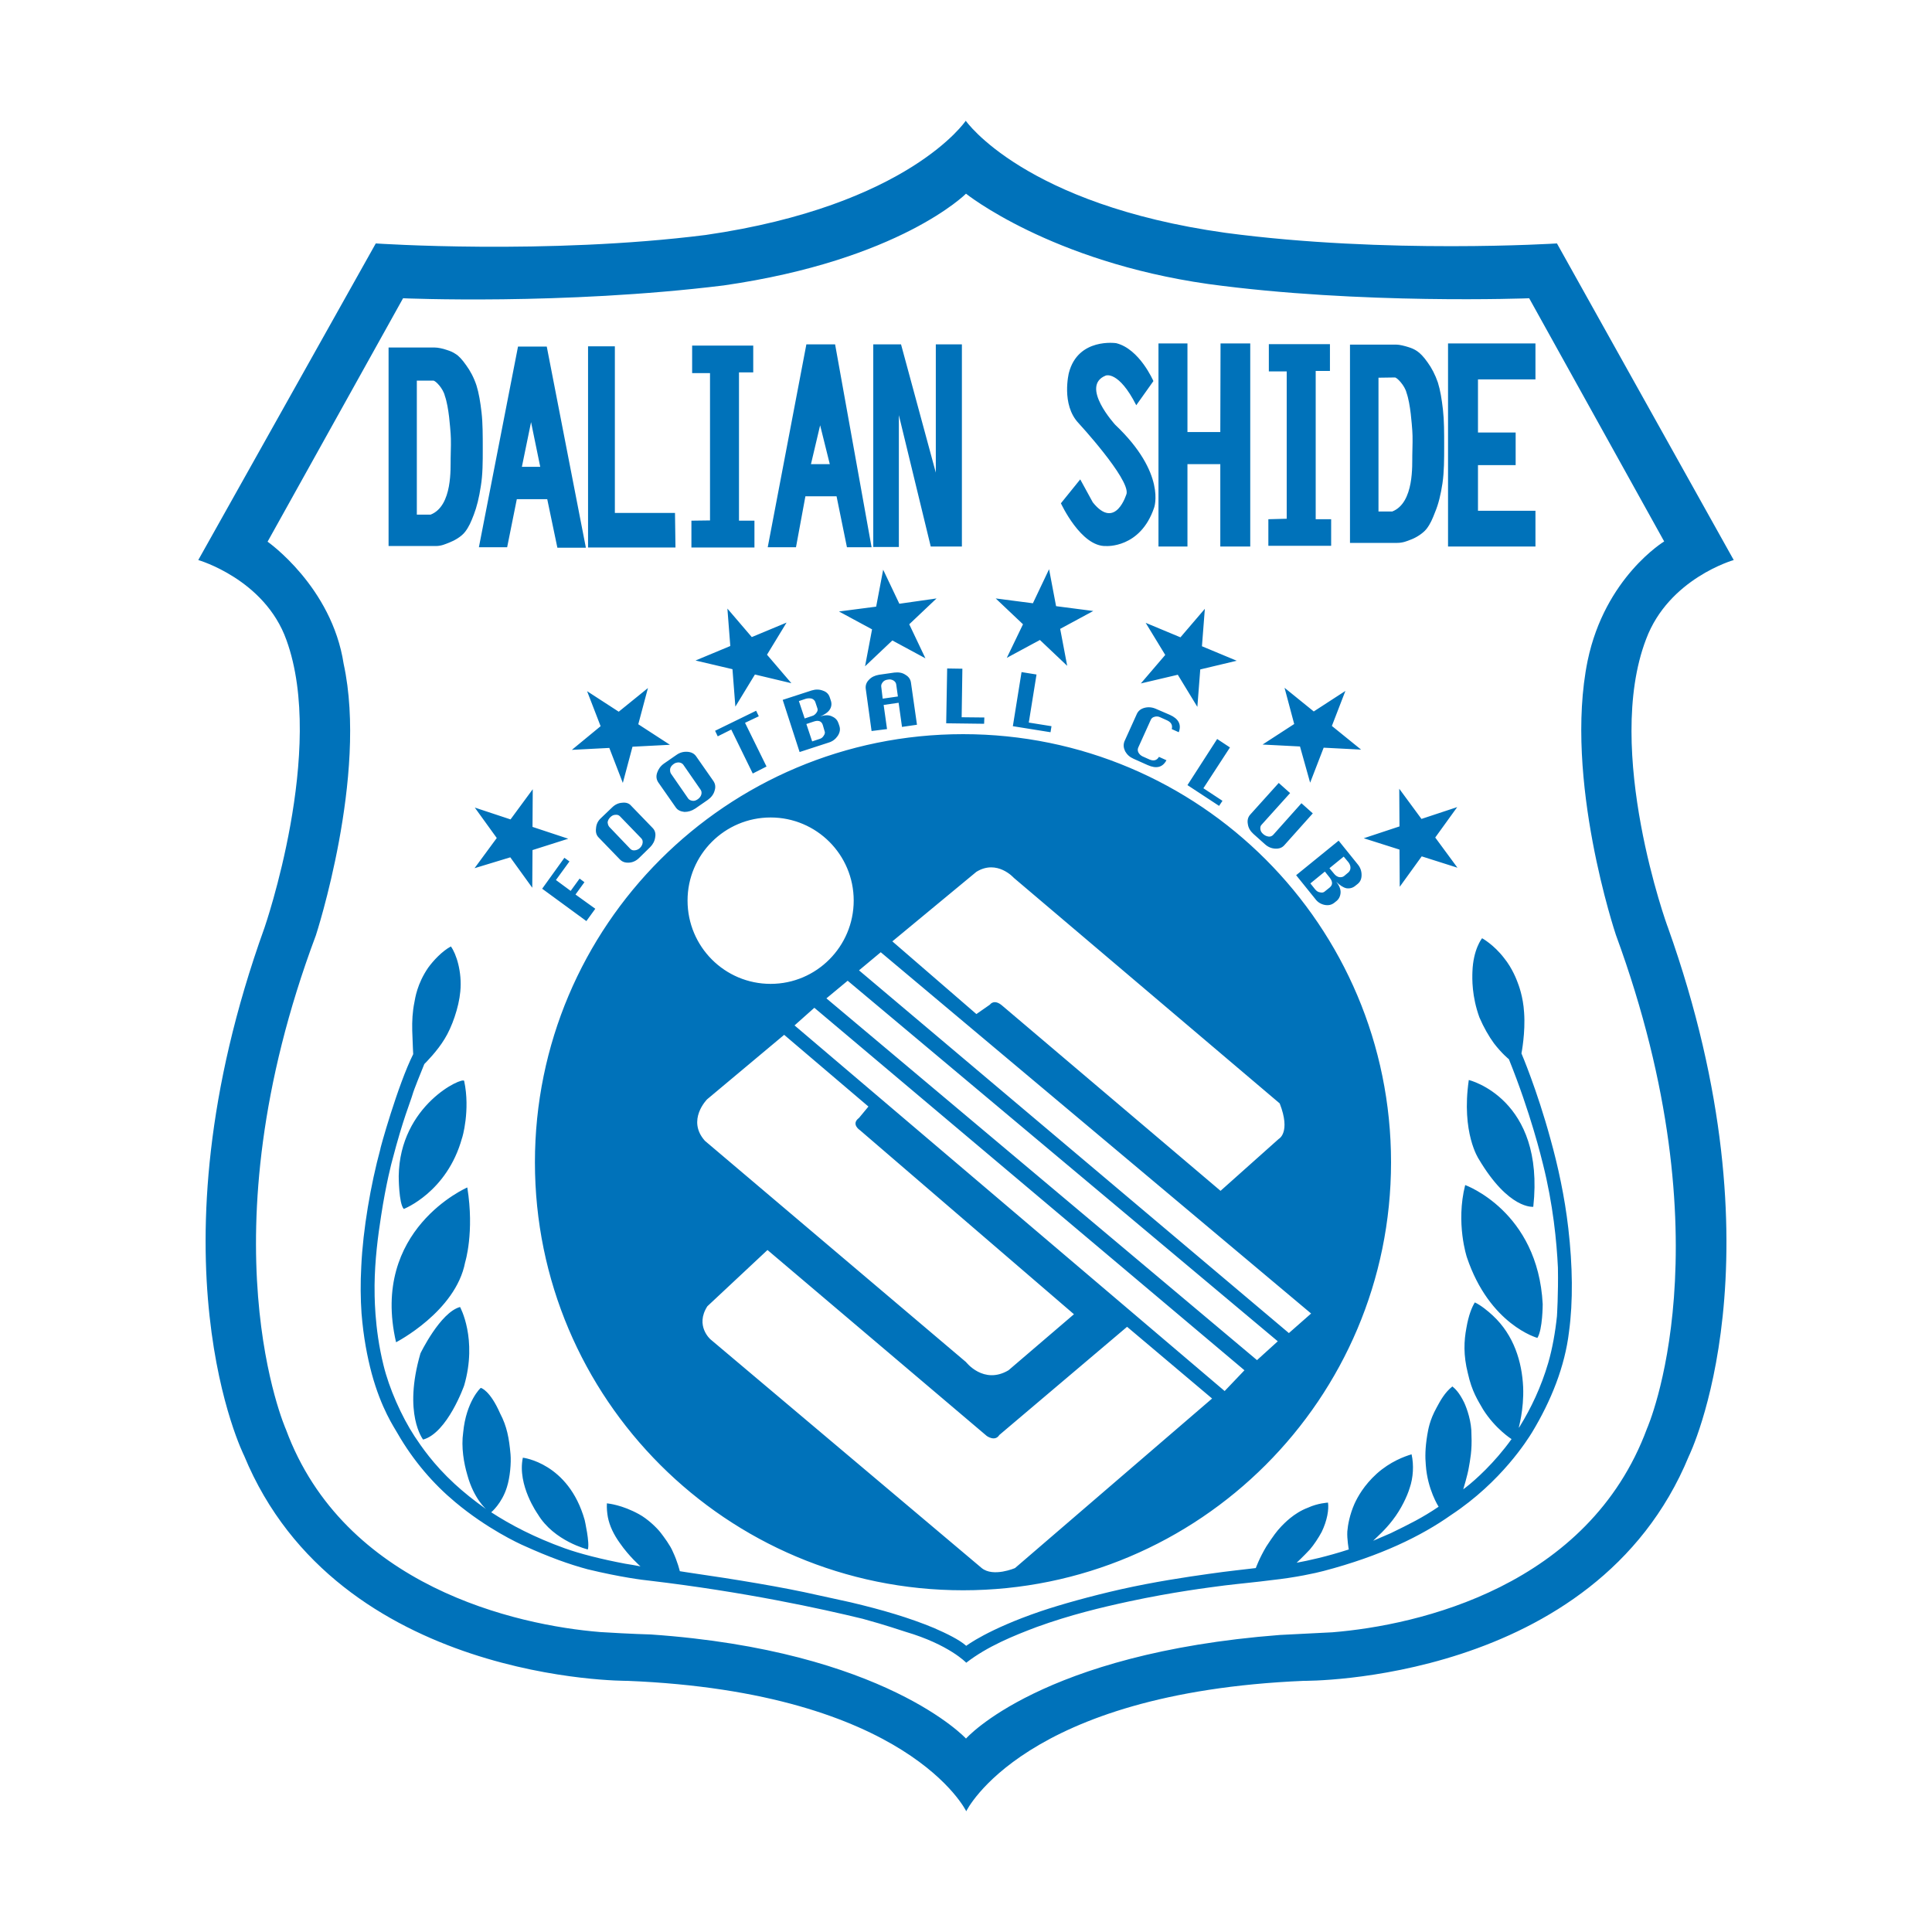 <?xml version="1.0" encoding="utf-8"?>
<!-- Created by @FCLOGO 2023-11-13 GMT+8 15:15:14 . https://fclogo.top/ -->
<!-- FOR PERSONAL USE ONLY NOT FOR COMMERCIAL USE -->
<svg version="1.1" xmlns="http://www.w3.org/2000/svg" xmlns:xlink="http://www.w3.org/1999/xlink" x="0px" y="0px"
	 viewBox="0 0 800 800" style="enable-background:new 0 0 800 800;" xml:space="preserve">
<style type="text/css">
	.st0{fill:#0072BA;}
</style>
<path class="st0" d="M681.6,264.7c9.4-25.2,36.3-32.8,36.3-32.8l-73.2-131.1c0,0-70.7,4.5-137.3-4.4C424,84.7,399.9,50,399.9,50
	s-23.5,35.1-107.7,47.3c-65.8,8.3-136.6,3.5-136.6,3.5L82.1,231.9c0,0,27.5,7.9,36.5,33.1c16.5,45.4-9.1,119.2-9.1,119.2
	c-49.4,137.3-8.4,218.6-8.4,218.6C140,696.9,259.7,696,259.7,696c116.6,4.7,140.4,54,140.4,54s23.6-49.1,139.8-54
	c0,0,120.6,1.2,159.4-93c0,0,40.3-81.7-8.7-219.1C690.5,383.9,664,310.7,681.6,264.7z M682,591.5c-24.2,65.4-94.6,81.5-130.3,84.4
	c-7.9,0.4-21.7,1.1-21.7,1.1c-98.9,7.6-130,42.9-130,42.9s-33.5-36.4-130.5-43.1c0,0-8.2-0.2-20.9-1
	c-34.8-2.8-106.2-18.9-130.2-83.9c0,0-34.9-78.4,12.4-204.6c0,0,21.6-66.1,11.5-112.4c-4.9-32-31.5-50.6-31.5-50.6l56.1-100.8
	c0,0,66,2.9,132.7-5.3c73.1-10.5,100.4-38,100.4-38s35,28.1,100.3,37.4c63,8.6,132.9,5.9,132.9,5.9l55.9,100.7
	c0,0-24.5,14.8-31.7,49.4c-10,49,11.7,113.5,11.7,113.5C716,514.9,682,591.5,682,591.5z M279.7,226.7h-36.2v-83.3h11.1v69h24.9
	L279.7,226.7z M312.4,226.7h-26.1v-11.1l7.7-0.1v-61h-7.4v-11.4h25.3v11.1H306v61.4h6.4V226.7z M372.2,226.5h-10.6v-83.9h11.5
	l14.4,53.1v-53.1h10.8v83.7h-12.9l-13.2-54.4V226.5z M491.7,226.3h-12v-84.1h12v36.7h13.6l0.1-36.7h12.3v84.1h-12.4v-34.1h-13.6
	V226.3z M635.8,226.3h-36.2v-84.1h36.2v14.9H612v22h15.6v13.5H612v18.9h23.8V226.3z M466.5,204.4c1.2-6.3-19.9-29.2-19.9-29.2
	c-7.3-7.7-4-20.8-4-20.8c3.8-14.7,19.6-12.3,19.6-12.3c9.7,2.4,15.4,15.7,15.4,15.7l-7.1,10c-7.3-14.4-12.6-12.3-12.6-12.3
	c-10.9,4.3,3.9,20.4,3.9,20.4c21.3,20.2,16.1,34.3,16.1,34.3c-5.7,16.9-19.9,15.9-19.9,15.9c-10.4,0.4-18.7-17.7-18.7-17.7l8-9.9
	l5.2,9.5C462,219.9,466.5,204.4,466.5,204.4z M551.2,226h-26v-11l7.6-0.2v-61h-7.4v-11.3h25.3v11.1h-5.9V215h6.4V226z M186.2,224.6
	c1.8-0.7,4.8-2.3,6.4-4.4c1.6-2.1,2.4-4,3.6-7.1c1.2-3.1,2.2-7.1,2.9-11.8c0.8-4.9,0.8-10,0.8-15.5s0-10.6-0.5-15
	c-0.5-4.3-1.1-8-2.1-11.2c-1.1-3.3-2.6-6.1-4.3-8.4c-1.6-2.3-3.1-3.9-4.3-4.6c-1.2-0.8-2.1-1.2-3.7-1.7c-1.7-0.6-3.7-1-5-1h-19.1
	v82.2h19.5C182.8,226.1,184.4,225.3,186.2,224.6z M172.6,213.1v-55.5h6.8c1,0,4.1,3.3,4.8,6.3c1.7,4.8,2.2,13.3,2.4,15.7
	c0.2,2.3,0.1,6.7,0,10.3c-0.1,3.5,0.9,19.6-8.3,23.2H172.6z M210,226.6l4-19.9h12.6l4.2,20.1h11.8l-16.2-83.3h-11.9l-16.2,83.1H210z
	 M219.9,174.8l3.8,18.5h-7.6L219.9,174.8z M333.5,205.5h12.9l4.3,21.1h10.2l-15.1-84h-11.9l-16,84h11.7L333.5,205.5z M339.6,176.1
	l4,16.1h-7.8L339.6,176.1z M584.3,223.4c1.9-0.7,4.8-2.4,6.4-4.4c1.6-2.1,2.4-4,3.6-7.1c1.3-3.1,2.3-7.1,3-11.8
	c0.7-4.8,0.7-9.9,0.7-15.4c0-5.6,0-10.6-0.5-15c-0.5-4.4-1.1-8.1-2.1-11.3c-1.1-3.2-2.6-6.1-4.3-8.4c-1.6-2.3-3.1-3.8-4.3-4.6
	c-1.2-0.8-2.1-1.2-3.7-1.7c-1.6-0.5-3.6-1-4.9-1H559v82.1h19.5C580.9,224.8,582.5,224.1,584.3,223.4z M570.8,211.8v-55.4l6.8-0.1
	c0.9,0,4.1,3.4,4.8,6.3c1.7,4.8,2.2,13.3,2.4,15.7c0.2,2.4,0.1,6.8,0,10.3s0.9,19.6-8.3,23.2H570.8z M398.8,658.5
	c97.8,0,177.2-79.3,177.2-177.2c0-98-79.3-177.3-177.2-177.3s-177.3,79.3-177.3,177.3C221.5,579.2,300.9,658.5,398.8,658.5z
	 M356.1,468l88.6,76.2l-27.1,23.2c-10.3,6.1-17.6-3.4-17.6-3.4l-108.1-91.6c-7.7-8.6,0.9-17.2,0.9-17.2l31.9-26.7l34.9,29.7
	l-3.9,4.7C352.2,465.5,356.1,468,356.1,468z M420.3,649.3c0,0-9,3.9-13.8,0l-112.3-94.7c0,0-6.5-5.6-1.3-13.7l24.9-23.3l90.8,77
	c0,0,3.4,2.5,5.2-0.4l52.9-44.8l35.2,29.7L420.3,649.3z M507.1,576L329,424.6l8.2-7.3l178.1,150.1L507.1,576z M520.5,563.2
	L342.2,413.4l8.8-7.3l178.1,149.3L520.5,563.2z M404.3,361c8.6-5.3,15.5,2.5,15.5,2.5l110.1,93.4c4.7,12.1-0.4,14.7-0.4,14.7
	l-24.1,21.5l-90.3-76.6c-3.5-3.1-5.2-0.5-5.2-0.5l-5.6,3.9l-34.8-30.1L404.3,361z M364.7,394.3l178.2,149.6l-9.2,8.1l-178-150.2
	L364.7,394.3z M319.1,338.5c19,0,34.4,15.4,34.4,34.4s-15.4,34.5-34.4,34.5s-34.4-15.4-34.4-34.5
	C284.7,353.9,300.1,338.5,319.1,338.5z M561.2,366.8l1-0.8c1.1-0.9,1.6-2.1,1.6-3.7c0-1.6-0.5-3.1-1.6-4.4l-7.9-9.8l-17.6,14.3
	l7.9,9.8c1,1.4,2.4,2.2,3.9,2.5c1.6,0.3,2.8,0,3.9-0.8l1-0.8c1-0.8,1.6-2,1.7-3.4c0.1-1.4-0.5-3-1.8-4.6c1.5,1.5,2.9,2.4,4.2,2.7
	C558.9,368,560.1,367.7,561.2,366.8z M550.6,367.5l-2,1.6c-0.5,0.5-1.2,0.6-2,0.4c-0.8-0.1-1.4-0.5-2-1.2l-2-2.5l6-4.9l2,2.5
	C551.9,365.1,551.9,366.4,550.6,367.5z M554.5,363.2c-0.8-0.2-1.4-0.6-2-1.3l-2-2.4l5.9-4.8l2,2.4c0.5,0.7,0.8,1.4,0.8,2.2
	s-0.3,1.4-0.8,1.9l-1.9,1.6C555.9,363.2,555.3,363.3,554.5,363.2z M260.5,357.2c1.6-0.1,3-0.8,4.2-2l4.5-4.4
	c1.2-1.2,1.9-2.6,2.1-4.1c0.3-1.6-0.1-2.9-1.1-3.9l-8.8-9.1c-0.9-1.1-2.2-1.5-3.8-1.3c-1.6,0.1-3,0.8-4.2,2l-4.6,4.4
	c-1.2,1.1-1.9,2.5-2,4.2c-0.2,1.5,0.1,2.8,1.1,3.8l8.8,9.1C257.7,356.9,258.9,357.3,260.5,357.2z M251.6,340.5
	c0.1-0.8,0.5-1.5,1.1-2.1c0.6-0.6,1.3-1,2.1-1c0.8-0.1,1.4,0.1,1.9,0.6l8.8,9.1c0.5,0.5,0.7,1.1,0.6,1.9c-0.1,0.8-0.5,1.5-1.1,2.1
	c-0.6,0.6-1.3,0.9-2.1,1c-0.8,0.1-1.4-0.1-1.9-0.6l-8.7-9.1C251.8,341.8,251.7,341.2,251.6,340.5z M235.8,356.7l-5.6,7.7l6.1,4.5
	l3.7-5.1l2,1.5l-3.7,5.1l8.2,5.9l-3.7,5.1L224.5,368l9.2-12.8L235.8,356.7z M272.1,320c-0.5,1.5-0.3,2.8,0.5,4l7.2,10.3
	c0.8,1.2,2,1.7,3.6,1.9c1.5,0,3-0.4,4.5-1.4l5.2-3.6c1.4-1,2.4-2.3,2.8-3.8c0.5-1.5,0.3-2.8-0.5-4l-7.2-10.3c-0.8-1.1-2-1.7-3.6-1.8
	c-1.6-0.1-3.1,0.3-4.5,1.3l-5.2,3.6C273.5,317.2,272.6,318.5,272.1,320z M277.5,318.3c0.2-0.8,0.7-1.4,1.4-1.9
	c0.6-0.5,1.4-0.7,2.2-0.7c0.8,0.1,1.4,0.4,1.8,0.9l7.2,10.4c0.4,0.6,0.5,1.2,0.3,2c-0.2,0.7-0.7,1.4-1.4,1.9s-1.4,0.8-2.2,0.7
	c-0.8-0.1-1.4-0.4-1.8-0.9l-7.2-10.4C277.5,319.8,277.4,319.1,277.5,318.3z M343.6,293.8c0.7-1.1,0.9-2.4,0.4-3.8l-0.4-1.2
	c-0.4-1.3-1.3-2.3-2.8-2.8c-1.5-0.6-3.1-0.6-4.7-0.1l-12,3.9l7,21.6l12-3.9c1.7-0.5,2.9-1.5,3.8-2.8c0.9-1.4,1.1-2.7,0.7-4l-0.4-1.2
	c-0.4-1.2-1.2-2.2-2.6-2.8c-1.3-0.7-3-0.7-5,0C341.5,295.9,342.9,294.9,343.6,293.8z M330.8,290.3l3-1c0.9-0.2,1.6-0.2,2.4,0
	c0.7,0.3,1.2,0.8,1.4,1.4l0.8,2.4c0.3,0.7,0.2,1.3-0.3,2s-1.1,1.2-1.9,1.4l-3,1L330.8,290.3z M340.7,300.2l0.7,2.4
	c0.3,0.7,0.2,1.3-0.3,2c-0.4,0.7-1,1.2-1.8,1.4l-3,1l-2.4-7.2l3-1C338.9,298.1,340.2,298.6,340.7,300.2z M398.5,276.9l-0.3,20.1
	l9.4,0.1l-0.1,2.6l-15.7-0.2l0.4-22.7L398.5,276.9z M473.9,293.1c1.5-0.4,3.1-0.3,4.7,0.4l5.8,2.5c3.6,1.6,4.9,4,3.7,7.2l-2.9-1.3
	c0.4-1.6-0.2-2.8-1.9-3.6l-2.9-1.3c-0.8-0.4-1.6-0.4-2.3-0.2c-0.8,0.2-1.3,0.6-1.6,1.3l-5.2,11.5c-0.3,0.7-0.2,1.4,0.1,2
	c0.4,0.7,0.9,1.2,1.7,1.6l2.9,1.3c1.7,0.7,3,0.4,3.9-1.1l3.1,1.4c-1.6,3-4.2,3.6-7.8,2l-5.8-2.6c-1.6-0.7-2.7-1.7-3.5-3.1
	c-0.7-1.5-0.8-2.7-0.3-4.1l5.2-11.5C471.4,294.3,472.4,293.5,473.9,293.1z M522.4,341.5c-0.5,0.5-0.6,1.1-0.5,1.9s0.5,1.4,1.2,2
	c0.7,0.6,1.4,0.9,2.2,1c0.8,0.1,1.4-0.2,1.9-0.7l11.7-13.1l4.7,4.2L531.8,350c-0.9,1-2.1,1.5-3.8,1.4c-1.6-0.1-3-0.7-4.3-1.9
	l-4.7-4.2c-1.3-1.2-2.1-2.5-2.3-4.1c-0.3-1.6,0.1-2.9,1-3.9l11.8-13.1l4.7,4.2L522.4,341.5z M297.2,304.9l-1.1-2.3l17-8.3l1.1,2.3
	l-5.7,2.7l8.9,18.1l-5.7,2.9l-8.9-18.2L297.2,304.9z M373.5,301l6.2-0.9l-2.5-17.5c-0.2-1.3-0.9-2.4-2.3-3.2
	c-1.3-0.9-2.9-1.1-4.6-0.9l-6.3,0.9c-1.7,0.3-3.1,0.9-4.2,2.1c-1.1,1.1-1.5,2.4-1.3,3.8l2.4,17.4l6.4-0.8l-1.4-10l6.2-0.9L373.5,301
	z M365.5,289.3l-0.6-5c-0.1-0.7,0.2-1.3,0.7-1.9c0.5-0.6,1.2-0.9,2.1-1c0.8-0.2,1.6,0,2.3,0.4c0.6,0.4,1,0.9,1.1,1.6l0.7,5
	L365.5,289.3z M509.3,309.5l-11,16.9l7.9,5.2l-1.4,2.1l-13.1-8.6L504,306L509.3,309.5z M429.2,279.3l-3.2,19.9l9.4,1.5l-0.4,2.5
	l-15.6-2.5l3.6-22.4L429.2,279.3z M649.4,508.6c1.8,15.5,2,30.3,0.3,42.8c-1.7,14.4-7.4,28.6-15.3,41.7
	c-1.8,2.9-12.6,20.4-33.5,34.2c-12.3,8.7-29.2,17-52.8,23.2c-3.4,0.9-11.5,2.7-21.6,3.8c-6.1,0.8-12.8,1.4-19.4,2.2
	c-6.9,0.9-21.3,2.7-39.5,6.6c-11.6,2.5-24.5,5.6-38.3,10.6c-9.8,3.7-20.4,8-29.2,14.8c0,0-7.1-7.5-25.1-12.8
	c-2-0.6-7.9-2.7-17.8-5.4c-17.3-4.2-48.7-11.1-88.4-15.8c-2.2-0.2-11.9-1.4-25.5-4.7c-7.8-2.1-15.8-5-26-9.6
	c-2.6-1.1-15.8-7.3-28.8-18.2c-8.9-7.4-17.3-17-23.9-28.5c-1.4-2.5-6.7-10.1-10.7-24.8c-1.8-6.8-3.4-14.9-4.2-24.9
	c-0.4-5.8-0.5-12.4-0.1-19.5c0.7-15.2,3.9-33.8,7.9-48.5c-0.3,0.4,7.2-26.5,13.6-39.3c0,0-0.2-3.4-0.4-9.7c-0.1-4,0.1-7.9,0.9-11.8
	c0.3-1.6,1.1-7.6,5.7-14.3c2.1-2.9,5.7-6.8,9.4-8.8c2.2,3,4.7,10.5,3.9,18.7c-0.6,6.6-3.5,14.8-6.5,19.6c-3,5-7.8,9.8-8.4,10.4
	c-1.4,3.5-4.3,10.5-4.9,12.7c-0.9,3.1-3.9,10-8.3,26.9c-0.2,0.6-2.7,10.1-4.7,23.3c-1.3,8.3-2.6,18.3-2.7,28.7
	c0,3.6-0.2,17.4,3.7,33.1c2.3,9.5,7.4,21.1,12.9,29.5c2.8,4.2,7.7,11.5,16.6,19.7c3.6,3.3,7.9,6.8,13,10.4c0.1,0.1-5.1-4.2-7.8-14.2
	c-1.4-4.7-2.6-11.4-1.7-17.6c1.2-12.7,7.2-18.5,7.3-18.4c0.1,0,3.8,1,8,10.6c2.8,5.3,3.7,10.2,4.3,16.9c0.3,3.6-0.2,9.5-1.5,13.6
	c-2.1,6.8-6.5,10.4-6.5,10.4c8,5.2,17.9,10.4,30.4,14.9c6.4,2.3,15.5,4.6,25.1,6.4c2,0.3,4.2,0.7,6.3,1.1c0,0-4.7-4.1-8.5-9.6
	c-2.6-3.6-4.3-7.2-5-10.8c-0.3-1.7-0.5-3.5-0.4-5.7c0.7,0.1,6.2,0.6,13.3,4.5c3.5,1.9,7.3,5.5,9,7.7c1.3,1.7,4,5.3,5,7.8
	c2,4.2,2.9,8.1,2.9,8.1l3.2,0.5c20,2.9,39.5,6.1,53.9,9.4c4.8,1.1,9.4,2,13.7,3c13.1,3.1,24.3,6.4,34.4,10.6
	c5.3,2.3,10.6,4.9,13.4,7.4c0,0,8.8-6.8,30.8-14.3c8.6-2.9,20.8-6.3,33.2-9.1c13.8-3.1,27.2-5.1,36.5-6.4c8.3-1.2,14.6-1.8,19.4-2.4
	c0,0,1.5-4.2,4.4-9c2.9-4.4,4.2-6.2,6.2-8.3c1-1,5.1-5.5,11-7.7c4.1-1.9,8.3-2.1,8.3-2.1c0.4,2.8-0.3,7.3-2.6,12.1
	c-1.4,2.6-3.2,5.3-4.9,7.3c-2.8,3-5.5,5.5-5.5,5.5c4.9-0.9,12.3-2.5,21.6-5.5c0,0-0.8-4.4-0.6-7.5c0.2-2.6,1-7,3-11.5
	c1.3-2.8,3.9-7.6,9.2-12.4c5.6-5,11.4-7.1,14.4-8c1,4.4,0.7,9.7-0.8,14c-1,3.3-3.5,8.7-7,13.2c-3.3,4.3-6.2,6.7-8.1,8.6l7.2-3.1
	c8-3.9,13.1-6.4,19.9-11c0,0-4.6-7.1-5.3-17.2c-0.3-3.3-0.3-7,0.6-12.5c0.4-2.2,0.9-6,3.9-11.4c1.4-2.6,3.3-6.2,6.5-8.7
	c1.1,0.9,2.8,2.4,4.9,6.7c1.1,2.4,3.1,7.9,3,13.4c0.3,6.4-0.6,10.6-1.1,13.5c-0.5,3.1-2.3,9-2.3,9l1.3-1c3.6-2.8,11.6-9.9,18.7-19.8
	c0,0-6.7-4.2-11.8-12.3c-2.1-3.7-4.6-7.3-6.3-15c-1.9-7.5-1.6-13.4-0.6-18.7c0.9-5.3,2.3-8.7,3.5-10.6c2.4,1.1,5.5,3.6,7.5,5.5
	c8.7,8.1,12,19.1,12.5,29.5c0.4,9.5-2,17.3-1.8,16.9c0.2-0.3,0.3-0.3,0.5-0.7c4.5-7.3,8.7-16,11.7-26.2c1.7-5.9,2.9-12.6,3.6-19.3
	c0,0,0.6-9.3,0.4-20.1c-0.5-10.7-2-26.2-6.2-42.9c-0.6-2.4-5.1-21.1-14.1-43.4c0,0-2.9-2.3-6.2-6.6c-2.1-2.9-4.2-6.5-6-10.7
	c-3.2-8.8-3-16.1-2.9-18.9c0.3-9.4,4-13.9,4-13.9s4.8,2.6,9.1,8.2c3.5,4.3,5.3,9.3,5.5,9.8c0.5,1.3,2.4,6.1,2.8,12.8
	c0.6,8.3-1.1,16.9-1.1,16.9s6.4,14.9,12,35.4C645.1,482.7,647.9,495.5,649.4,508.6z M167.2,500.6c-2.1-2.2-2.1-13.6-2.1-13.6
	c0.4-29.5,26.7-41.3,27.1-39.4c2.6,12.1-0.8,23.7-0.9,23.7C185.1,493.7,167.2,500.6,167.2,500.6z M192.6,522.7
	c-3.9,20.4-28.6,33.1-28.6,33.1c-10.8-46.7,29.5-64.1,29.5-64.1C196.5,510.3,192.6,522.7,192.6,522.7z M190.5,541.2
	c0,0,7.3,13.2,1.7,32.5c0,0-6.9,19.6-17,22.4c0,0-8.4-10.6-1.1-35.7C174.1,560.4,182.3,543.4,190.5,541.2z M222.7,627
	c0,0-8.6-12-6.2-23.4c0,0,18.9,2.1,25.6,25.8c0,0,2.2,9.7,1.3,12.2C243.4,641.6,229.4,638.2,222.7,627z M638.8,540
	c0,0,0,10.5-2.2,14c0,0-19.8-5.4-29.2-33.4c0,0-4.7-14.1-0.7-29.9C606.7,490.7,636.8,501.5,638.8,540z M634.9,499.7
	c0,0-10.1,1.3-22.6-19.8c0,0-7.3-10.8-4.1-32.7C608.2,447.2,639.8,454.8,634.9,499.7z M387.8,247.8l-11.3,10.7l6.7,14.1l-13.7-7.4
	l-11.3,10.7l2.9-15.3l-13.7-7.4l15.4-2l2.9-15.3l6.7,14.1L387.8,247.8z M288,273.5l14.4-6l-1.2-15.5l10.1,11.8l14.4-6l-8.1,13.3
	l10.1,11.8l-15.1-3.6l-8.1,13.3l-1.2-15.5L288,273.5z M248.7,300.7l-5.6-14.5l13.1,8.5l12.1-9.8l-4,15l13.1,8.5l-15.5,0.8l-4,15
	l-5.6-14.5l-15.5,0.8L248.7,300.7z M196.5,359.5l9.2-12.5l-9.1-12.6l14.8,4.9l9.2-12.5l-0.1,15.6l14.8,4.9l-14.8,4.7l-0.1,15.6
	l-9.1-12.6L196.5,359.5z M423.6,258.5l-11.3-10.7l15.4,2l6.7-14.1l2.9,15.3l15.4,2l-13.7,7.4l2.9,15.3l-11.3-10.7l-13.7,7.4
	L423.6,258.5z M472.4,283l10.1-11.8l-8.1-13.3l14.4,6l10.1-11.8l-1.2,15.5l14.4,6l-15.1,3.6l-1.2,15.5l-8.1-13.3L472.4,283z
	 M538.3,309.1l-15.5-0.8l13.1-8.5l-4-15l12.1,9.8l13.1-8.5l-5.6,14.5l12.1,9.8l-15.5-0.8l-5.6,14.5L538.3,309.1z M579.5,351.8
	l-14.8-4.7l14.8-4.9l-0.1-15.6l9.2,12.5l14.8-4.9l-9.1,12.6l9.2,12.5l-14.8-4.7l-9.1,12.6L579.5,351.8z"/>
</svg>
